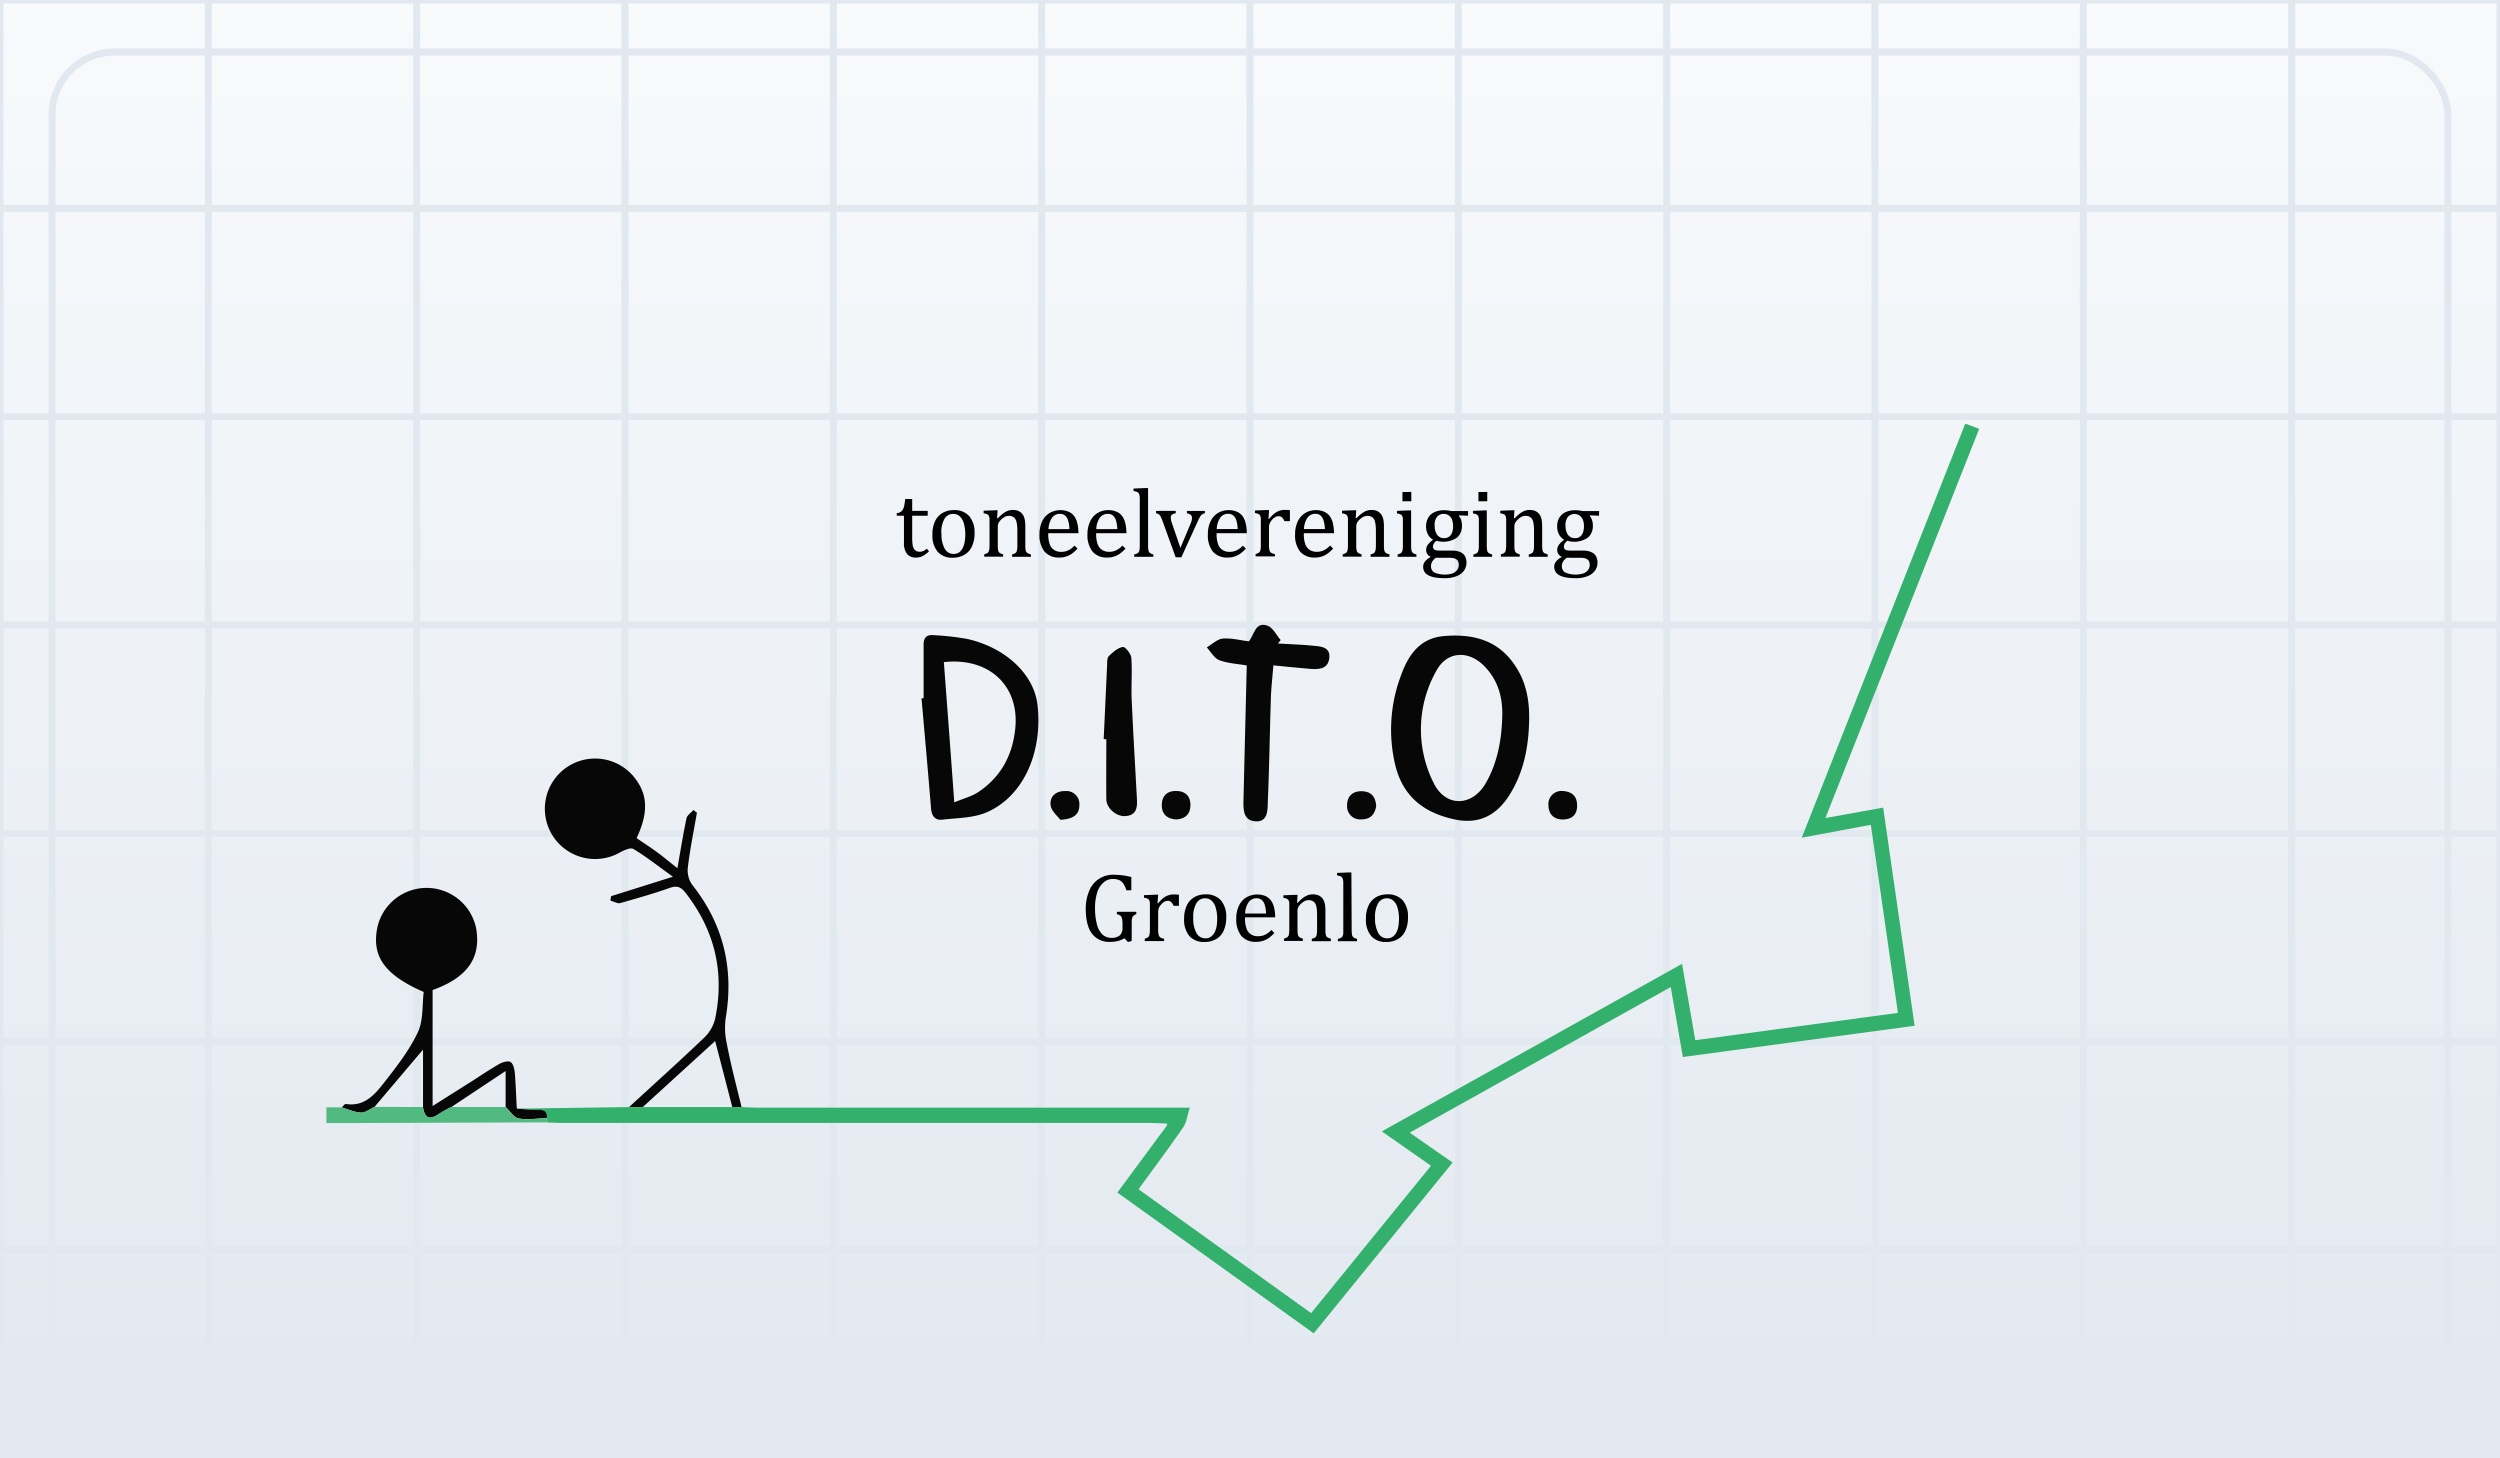 <svg xmlns="http://www.w3.org/2000/svg" xmlns:xlink="http://www.w3.org/1999/xlink" viewBox="0 0 720 420"><rect x="0" y="0" width="720" height="420" fill="#333333" stroke="none"/><defs><linearGradient id="b" x1="361" y1="421" x2="361" y2="1" gradientUnits="userSpaceOnUse"><stop offset="0" stop-color="#e2e8f0"/><stop offset="1" stop-color="#f8fafc"/></linearGradient><clipPath id="a"><path fill="none" d="M1 1h720v420H1z"/></clipPath><symbol id="c" viewBox="0 0 722 422"><g clip-path="url(#a)"><path fill="url(#b)" d="M1 1h720v420H1z"/><path fill="none" stroke="#e2e8f0" stroke-miterlimit="10" stroke-width="2" d="M1 1h60v60H1zm60 0h60v60H61zm60 0h60v60h-60zm60 0h60v60h-60zm60 0h60v60h-60zm60 0h60v60h-60zm60 0h60v60h-60zm60 0h60v60h-60zm60 0h60v60h-60zm60 0h60v60h-60zm60 0h60v60h-60zm60 0h60v60h-60zM1 61h60v60H1zm60 0h60v60H61zm60 0h60v60h-60zm60 0h60v60h-60zm60 0h60v60h-60zm60 0h60v60h-60zm60 0h60v60h-60zm60 0h60v60h-60zm60 0h60v60h-60zm60 0h60v60h-60zm60 0h60v60h-60zm60 0h60v60h-60zM1 121h60v60H1zm60 0h60v60H61zm60 0h60v60h-60zm60 0h60v60h-60zm60 0h60v60h-60zm60 0h60v60h-60zm60 0h60v60h-60zm60 0h60v60h-60zm60 0h60v60h-60zm60 0h60v60h-60zm60 0h60v60h-60zm60 0h60v60h-60zM1 181h60v60H1zm60 0h60v60H61zm60 0h60v60h-60zm60 0h60v60h-60zm60 0h60v60h-60zm60 0h60v60h-60zm60 0h60v60h-60zm60 0h60v60h-60zm60 0h60v60h-60zm60 0h60v60h-60zm60 0h60v60h-60zm60 0h60v60h-60zM1 241h60v60H1zm60 0h60v60H61zm60 0h60v60h-60zm60 0h60v60h-60zm60 0h60v60h-60zm60 0h60v60h-60zm60 0h60v60h-60zm60 0h60v60h-60zm60 0h60v60h-60zm60 0h60v60h-60zm60 0h60v60h-60zm60 0h60v60h-60zM1 301h60v60H1zm60 0h60v60H61zm60 0h60v60h-60zm60 0h60v60h-60zm60 0h60v60h-60zm60 0h60v60h-60zm60 0h60v60h-60zm60 0h60v60h-60zm60 0h60v60h-60zm60 0h60v60h-60zm60 0h60v60h-60zm60 0h60v60h-60zM1 361h60v60H1zm60 0h60v60H61zm60 0h60v60h-60zm60 0h60v60h-60zm60 0h60v60h-60zm60 0h60v60h-60zm60 0h60v60h-60zm60 0h60v60h-60zm60 0h60v60h-60zm60 0h60v60h-60zm60 0h60v60h-60zm60 0h60v60h-60z"/><rect x="16" y="16" width="690" height="390" rx="18" fill="none" stroke="#e2e8f0" stroke-miterlimit="10" stroke-width="2"/></g></symbol></defs><use width="722" height="422" transform="translate(-1 -1)" xlink:href="#c"/><path d="m148.85 319.28 32.35-.44h32.37c1.71.06 3.41.17 5.11.17h124c-.73 2.24-.93 4.23-1.93 5.68-4.07 5.92-8.39 11.67-12.85 17.82l49.71 35.67c11.47-14.1 22.82-28.09 34.52-42.43l-14.16-9.91 86.46-48.26 3.81 22 58.37-7.87c-2.62-18.1-5.18-36-7.81-54.16l-19.89 3.7C534.71 201.2 550.34 161.71 566 122l4 1.51-44.28 112.08 16.63-3 9.06 62.83-66.75 9-3.49-20.15L406 326.21l12.35 8.61-40 49.18-56.55-40.54 14.24-19.27a.5.5 0 0 0 0-.61c-1.7-.06-3.4-.17-5.1-.17H162.3c-1.57 0-3.15-.09-4.72-.14l-.1-1.23c.16-1.85-.7-2.44-2.53-2.36-2.05.02-4.1-.27-6.1-.4Z" fill="#33b16c"/><path d="M213.57 318.82h-2.68c-1.57-6.12-3.15-12.23-4.93-19l-20.83 19h-3.94c7.21-6.63 14.5-13.18 21.58-19.94a11.33 11.33 0 0 0 3.2-5.51q4.11-20-8.5-36.2c-1.3-1.69-2.45-2.21-4.59-1.45-4.67 1.66-9.44 3-14.24 4.37-.79.23-1.9-.46-2.86-.73l.23-1.26 17.78-5.6c-4.23-3.05-7.67-5.77-11.38-8-.84-.51-2.81.42-4 1.08a14.47 14.47 0 1 1 4.3-21.66c3.88 4.87 4.09 10.09.63 17.46 1.91 1.31 3.87 2.57 5.75 3.94s3.68 2.89 6 4.72c.89-5 1.64-9.72 2.62-14.36.19-.9 1.3-1.58 2-2.41l1 .79c-.9 5.28-2 10.53-2.62 15.85a7.22 7.22 0 0 0 1.25 4.89c9 11.37 12.06 24.12 9.67 38.37a21.22 21.22 0 0 0 .37 7.7c1.15 6.05 2.74 12 4.19 17.95Zm-64.72.46c2 .13 4.09.42 6.12.36 1.82-.06 2.69.53 2.52 2.36-2.7.08-5.5.58-8.09.11-1.41-.26-2.53-2.15-3.78-3.31v-10.35L130 318.82a35.41 35.41 0 0 0-3.61 2c-2.74 1.92-4.12 1.08-4.56-2v-16.53l-14 16.53c-1.27.57-2.57 1.67-3.82 1.62-1.88-.08-3.73-.95-5.6-1.5.39-.34.84-1 1.16-1 5.51.88 8.49-2.88 11.26-6.41 3.53-4.52 7.14-9.18 9.55-14.32 1.57-3.42 1.18-7.79 1.65-11.52-11.44-5-15.13-10.42-13.29-18.89a14.55 14.55 0 0 1 28.44.83c1.33 8.37-2.68 13.95-12.59 17.5v33.4l9.51-6c3.2-2 6.34-4.16 9.62-6.07 1-.56 2.6-1.05 3.34-.59s1.12 2.08 1.22 3.24c.27 3.41.36 6.79.57 10.17Z" fill="#070707"/><path d="M121.81 318.82c.44 3.11 1.83 3.93 4.57 2a34.15 34.15 0 0 1 3.59-2h15.59c1.25 1.15 2.36 3 3.79 3.3 2.6.47 5.38 0 8.09-.11 0 .41.07.79.1 1.23l-58 .21H94v-4.54h4.4c1.86.54 3.71 1.42 5.59 1.5 1.25 0 2.55-1.05 3.82-1.62Z" fill="#51ba80"/><path d="M258.24 147.82a3 3 0 0 0 1.13-.38 2 2 0 0 0 .67-.72 4.54 4.54 0 0 0 .38-1.09c.09-.44.18-1.07.29-1.92h2v3.42h4.47v1.4h-4.47v6.16a17 17 0 0 0 .11 2.14 3.19 3.19 0 0 0 .41 1.24 2 2 0 0 0 .7.64 2.13 2.13 0 0 0 1 .19 2.3 2.3 0 0 0 1-.22 3.91 3.91 0 0 0 1-.66l.62.75a7.62 7.62 0 0 1-1.86 1.38 4.09 4.09 0 0 1-1.82.43 3.24 3.24 0 0 1-2.66-1.06 5.12 5.12 0 0 1-.87-3.31v-7.68h-2.05Zm16.21 12.8a5.55 5.55 0 0 1-4.39-1.7 7.25 7.25 0 0 1-1.52-5 8.56 8.56 0 0 1 .78-3.86 5.35 5.35 0 0 1 2.18-2.36 6.43 6.43 0 0 1 3.15-.79 5.62 5.62 0 0 1 4.48 1.73 7.2 7.2 0 0 1 1.54 4.91 8.77 8.77 0 0 1-.78 3.87 5.25 5.25 0 0 1-2.16 2.36 6.5 6.5 0 0 1-3.28.84Zm-3.3-7a8.65 8.65 0 0 0 .91 4.38 2.87 2.87 0 0 0 2.59 1.53 2.77 2.77 0 0 0 1.58-.45 3.49 3.49 0 0 0 1-1.21 5.86 5.86 0 0 0 .59-1.77 12.2 12.2 0 0 0 .18-2.09 10.77 10.77 0 0 0-.45-3.38 4.19 4.19 0 0 0-1.22-2 2.74 2.74 0 0 0-1.77-.63 2.86 2.86 0 0 0-2.57 1.45 7.89 7.89 0 0 0-.89 4.1Zm25.79 6.74h-5.45v-.68a5.64 5.64 0 0 0 .78-.29 1.19 1.19 0 0 0 .4-.34 2.12 2.12 0 0 0 .25-.69A8.28 8.28 0 0 0 293 157v-3.62c0-.64 0-1.23-.05-1.76a7.87 7.87 0 0 0-.19-1.29 2.71 2.71 0 0 0-.31-.79 2.57 2.57 0 0 0-.45-.54 2.22 2.22 0 0 0-.59-.31 2.64 2.64 0 0 0-.88-.12 2.55 2.55 0 0 0-1 .21 4.12 4.12 0 0 0-1.06.74 4 4 0 0 0-.85 1 2.54 2.54 0 0 0-.26 1.18v5.16a8.33 8.33 0 0 0 .11 1.65 1.19 1.19 0 0 0 .42.71 2.94 2.94 0 0 0 1 .42v.68h-5.43v-.68a4.4 4.4 0 0 0 .79-.29 1.07 1.07 0 0 0 .39-.34 1.86 1.86 0 0 0 .25-.68 7.58 7.58 0 0 0 .09-1.43v-7.46a2 2 0 0 0-.19-.86 1 1 0 0 0-.51-.48 3.93 3.93 0 0 0-1-.28v-.73l3.25-.13h.78l-.15 2.26.19.06a13.62 13.62 0 0 1 1.65-1.48 5.47 5.47 0 0 1 1.28-.69 3.94 3.94 0 0 1 1.36-.24 4.69 4.69 0 0 1 1.34.17 3 3 0 0 1 1 .54 2.91 2.91 0 0 1 .74.89 4.39 4.39 0 0 1 .43 1.28 11 11 0 0 1 .14 1.9v5.21a12.74 12.74 0 0 0 .06 1.38 1.86 1.86 0 0 0 .19.66 1.18 1.18 0 0 0 .4.4 3.77 3.77 0 0 0 .92.34Zm13.39-2.36a11.74 11.74 0 0 1-1.62 1.45 6.24 6.24 0 0 1-1.63.82 5.89 5.89 0 0 1-1.95.3 5.33 5.33 0 0 1-4.3-1.71 7.6 7.6 0 0 1-1.46-5 8.6 8.6 0 0 1 .74-3.64 5.64 5.64 0 0 1 2.12-2.44 6.29 6.29 0 0 1 5.51-.41 3.89 3.89 0 0 1 1.57 1.21 5.35 5.35 0 0 1 .91 1.93 12.62 12.62 0 0 1 .37 3.06h-8.7v.25a8.86 8.86 0 0 0 .37 2.75 3.41 3.41 0 0 0 1.2 1.73 3.48 3.48 0 0 0 2.18.63 4.61 4.61 0 0 0 2-.42 5.9 5.9 0 0 0 1.8-1.37Zm-2.33-5.61a10.51 10.51 0 0 0-.37-2.44 3.13 3.13 0 0 0-.87-1.46 2.27 2.27 0 0 0-1.52-.5 2.69 2.69 0 0 0-2.27 1.14 6.11 6.11 0 0 0-1 3.26Zm16.15 5.61a11.26 11.26 0 0 1-1.63 1.45 6 6 0 0 1-1.62.82 5.89 5.89 0 0 1-1.95.3 5.33 5.33 0 0 1-4.3-1.71 7.65 7.65 0 0 1-1.46-5 8.46 8.46 0 0 1 .75-3.64 5.61 5.61 0 0 1 2.11-2.44 5.9 5.9 0 0 1 3.15-.86 5.8 5.8 0 0 1 2.36.45 3.89 3.89 0 0 1 1.57 1.21 5.35 5.35 0 0 1 .91 1.93 12.62 12.62 0 0 1 .37 3.06h-8.72v.25a9.17 9.17 0 0 0 .37 2.75 3.55 3.55 0 0 0 1.21 1.72 3.59 3.59 0 0 0 2.18.63 4.65 4.65 0 0 0 2-.43 5.86 5.86 0 0 0 1.8-1.37Zm-2.36-5.62a10.51 10.51 0 0 0-.37-2.44 3.13 3.13 0 0 0-.87-1.46A2.27 2.27 0 0 0 319 148a2.69 2.69 0 0 0-2.27 1.14 6.11 6.11 0 0 0-1 3.26Zm8.86 4.52a7.05 7.05 0 0 0 .11 1.65 1.22 1.22 0 0 0 .41.71 3.14 3.14 0 0 0 1 .42v.68h-5.51v-.68a3.3 3.3 0 0 0 1-.37 1.19 1.19 0 0 0 .39-.47 2.58 2.58 0 0 0 .16-.73c0-.31.05-.72.05-1.21v-13.44a5.41 5.41 0 0 0-.11-.89 1.71 1.71 0 0 0-.25-.57 1.09 1.09 0 0 0-.44-.33 4.07 4.07 0 0 0-1-.25v-.72l3.33-.14h.85Zm7.96-9.77v.68a4.11 4.11 0 0 0-.9.29 1 1 0 0 0-.4.36 1.24 1.24 0 0 0-.12.6 3.53 3.53 0 0 0 .08.79 7.84 7.84 0 0 0 .29.94l2.4 7 2.82-6.71a8.36 8.36 0 0 0 .4-1.09 4.18 4.18 0 0 0 .11-.79 1.2 1.2 0 0 0-.32-.88 2.38 2.38 0 0 0-1.14-.49v-.68H347v.68a2.13 2.13 0 0 0-.84.34 2.7 2.7 0 0 0-.58.72q-.29.5-.69 1.38l-4.66 10.23h-1.63l-3.75-10.33a11 11 0 0 0-.62-1.46 1.86 1.86 0 0 0-.49-.59 2.23 2.23 0 0 0-.79-.3v-.68ZM358.82 158a11.82 11.82 0 0 1-1.63 1.45 6 6 0 0 1-1.62.82 5.89 5.89 0 0 1-1.95.3 5.36 5.36 0 0 1-4.31-1.71 7.54 7.54 0 0 1-1.44-5 8.3 8.3 0 0 1 .74-3.64 5.59 5.59 0 0 1 2.1-2.44 5.93 5.93 0 0 1 3.15-.86 5.77 5.77 0 0 1 2.36.45 4 4 0 0 1 1.58 1.21 5.35 5.35 0 0 1 .91 1.93 12.62 12.62 0 0 1 .37 3.06h-8.7v.25a8.86 8.86 0 0 0 .37 2.75 3.41 3.41 0 0 0 1.2 1.73 3.46 3.46 0 0 0 2.18.63 4.64 4.64 0 0 0 2-.42 6 6 0 0 0 1.8-1.37Zm-2.36-5.62a10.51 10.51 0 0 0-.37-2.44 3.13 3.13 0 0 0-.87-1.46 2.22 2.22 0 0 0-1.52-.5 2.71 2.71 0 0 0-2.28 1.14 6.19 6.19 0 0 0-1 3.26Zm8.86-2.95h.19a10.89 10.89 0 0 1 1.42-1.46 5 5 0 0 1 1.4-.82 4.92 4.92 0 0 1 1.71-.3 11.76 11.76 0 0 1 1.45.09v3.15h-1.57a3.5 3.5 0 0 0-.7-1.09 1.49 1.49 0 0 0-1-.34 1.94 1.94 0 0 0-1 .3 3.61 3.61 0 0 0-.95.84 3.34 3.34 0 0 0-.62 1 3.22 3.22 0 0 0-.18 1.15v4.84a6.37 6.37 0 0 0 .15 1.74 1.27 1.27 0 0 0 .51.7 3.23 3.23 0 0 0 1.05.34v.68h-5.57v-.68a5.77 5.77 0 0 0 .79-.29 1.44 1.44 0 0 0 .39-.35 1.6 1.6 0 0 0 .25-.67 8.64 8.64 0 0 0 .08-1.43v-7.46a2.12 2.12 0 0 0-.2-.86.94.94 0 0 0-.5-.48 4.06 4.06 0 0 0-1-.28v-.72l3.24-.14h.84Zm18.62 8.57a11.26 11.26 0 0 1-1.63 1.45 6 6 0 0 1-1.62.82 5.89 5.89 0 0 1-1.95.3 5.36 5.36 0 0 1-4.31-1.71 7.54 7.54 0 0 1-1.44-5 8.3 8.3 0 0 1 .74-3.64 5.61 5.61 0 0 1 2.11-2.44 5.87 5.87 0 0 1 3.14-.86 5.77 5.77 0 0 1 2.36.45 4.09 4.09 0 0 1 1.58 1.21 5.8 5.8 0 0 1 .91 1.93 13.13 13.13 0 0 1 .36 3.06h-8.69v.25a8.86 8.86 0 0 0 .37 2.75 3.39 3.39 0 0 0 1.21 1.72 3.59 3.59 0 0 0 2.18.63 4.65 4.65 0 0 0 2-.43 6.19 6.19 0 0 0 1.81-1.37Zm-2.36-5.62a10 10 0 0 0-.38-2.44 3.13 3.13 0 0 0-.87-1.46 2.22 2.22 0 0 0-1.52-.5 2.69 2.69 0 0 0-2.27 1.14 6.11 6.11 0 0 0-1 3.26Zm18.6 7.98h-5.45v-.68a5.77 5.77 0 0 0 .79-.29 1.3 1.3 0 0 0 .4-.34 1.73 1.73 0 0 0 .24-.69 7.38 7.38 0 0 0 .1-1.41v-3.62a16.2 16.2 0 0 0-.06-1.76 6.92 6.92 0 0 0-.19-1.29 2.48 2.48 0 0 0-.32-.79 2.06 2.06 0 0 0-.44-.49 2 2 0 0 0-.59-.31 2.84 2.84 0 0 0-1.89.09 4.35 4.35 0 0 0-1.07.74 4 4 0 0 0-.84 1 2.54 2.54 0 0 0-.26 1.18v5.16a7.64 7.64 0 0 0 .11 1.65 1.19 1.19 0 0 0 .42.71 3.14 3.14 0 0 0 1 .42v.68h-5.43v-.68a4.69 4.69 0 0 0 .79-.29 1.12 1.12 0 0 0 .38-.34 1.7 1.7 0 0 0 .25-.68 7.58 7.58 0 0 0 .09-1.43v-7.46a2.12 2.12 0 0 0-.2-.86.94.94 0 0 0-.5-.48 4.06 4.06 0 0 0-1-.28v-.73l3.23-.13h.85l-.15 2.26.19.06a12.28 12.28 0 0 1 1.66-1.48 5.22 5.22 0 0 1 1.27-.69 4 4 0 0 1 1.36-.24 4.58 4.58 0 0 1 1.33.17 3 3 0 0 1 1 .54 2.78 2.78 0 0 1 .74.89 4.41 4.41 0 0 1 .44 1.28 10.07 10.07 0 0 1 .14 1.9v5.21a10.62 10.62 0 0 0 .06 1.38 1.69 1.69 0 0 0 .2.66 1 1 0 0 0 .4.4 3.55 3.55 0 0 0 .91.34Zm2.34-.68a4.69 4.69 0 0 0 .79-.29 1.12 1.12 0 0 0 .38-.34 1.88 1.88 0 0 0 .26-.68 7.58 7.58 0 0 0 .08-1.43v-7.46a2.11 2.11 0 0 0-.19-.86 1 1 0 0 0-.51-.48 3.93 3.93 0 0 0-1-.28v-.73l3.23-.13h.84v9.9a8.33 8.33 0 0 0 .11 1.65 1.19 1.19 0 0 0 .42.71 3.14 3.14 0 0 0 1 .42v.68h-5.42Zm3.94-18v2.68h-2.55v-2.66Zm16.34 6.85-2.56-.1-.12.16a3.09 3.09 0 0 1 .68 1.16 5.26 5.26 0 0 1 .24 1.58 4.38 4.38 0 0 1-1.39 3.47 6.9 6.9 0 0 1-5.91.94 2.16 2.16 0 0 0-1.05 1.57 1.28 1.28 0 0 0 .2.79 1.1 1.1 0 0 0 .67.37 6 6 0 0 0 1.4.11h3.32a5.49 5.49 0 0 1 2.36.46 2.76 2.76 0 0 1 1.32 1.23 4.11 4.11 0 0 1-.35 4.1 4.85 4.85 0 0 1-2.16 1.58 8.81 8.81 0 0 1-3.29.57 18.25 18.25 0 0 1-2.56-.17 6.44 6.44 0 0 1-2-.56 3.16 3.16 0 0 1-1.28-1 2.79 2.79 0 0 1-.45-1.57 2.47 2.47 0 0 1 .59-1.58 5 5 0 0 1 1.64-1.25 2.32 2.32 0 0 1-1-.78 2 2 0 0 1-.37-1.21 2.52 2.52 0 0 1 .44-1.45 6.78 6.78 0 0 1 1.57-1.5 3.93 3.93 0 0 1-1.51-1.57 5 5 0 0 1-.52-2.27 5.06 5.06 0 0 1 .4-2.07 4 4 0 0 1 1.09-1.46 4.72 4.72 0 0 1 1.65-.85 7.22 7.22 0 0 1 2.06-.29 8.25 8.25 0 0 1 2 .24h4.9Zm-9.25 12.09a3.74 3.74 0 0 0-1.06 1.11 2.55 2.55 0 0 0-.36 1.34 2 2 0 0 0 1 1.83 7.72 7.72 0 0 0 5.17.25 3 3 0 0 0 1.36-1 2.37 2.37 0 0 0 .47-1.45 3.08 3.08 0 0 0-.1-.75 1.49 1.49 0 0 0-.37-.66 1.9 1.9 0 0 0-.78-.47 4.38 4.38 0 0 0-1.3-.17h-2.06c-.74.01-1.41-.03-1.97-.03Zm-.35-9.24a4.42 4.42 0 0 0 .7 2.67 2.39 2.39 0 0 0 2 .94 2.49 2.49 0 0 0 1.2-.27 2.24 2.24 0 0 0 .79-.74 3.29 3.29 0 0 0 .46-1.09 6 6 0 0 0-.2-3.33 2.58 2.58 0 0 0-4.31-.7 3.91 3.91 0 0 0-.68 2.48Zm11.19 8.3a4.69 4.69 0 0 0 .79-.29 1.12 1.12 0 0 0 .38-.34 1.72 1.72 0 0 0 .26-.68 8.52 8.52 0 0 0 .09-1.43v-7.46a2 2 0 0 0-.2-.86.94.94 0 0 0-.5-.48 3.64 3.64 0 0 0-1-.28v-.73l3.23-.13h.75v9.9a9.15 9.15 0 0 0 .11 1.65 1.2 1.2 0 0 0 .43.71 2.89 2.89 0 0 0 1 .42v.68h-5.42Zm3.94-18v2.68h-2.54v-2.66Zm17.41 18.68h-5.46v-.68a5.77 5.77 0 0 0 .79-.29 1.16 1.16 0 0 0 .39-.34 1.91 1.91 0 0 0 .25-.69 8.28 8.28 0 0 0 .09-1.41v-3.62c0-.64 0-1.23-.05-1.76a7.87 7.87 0 0 0-.19-1.29 2.48 2.48 0 0 0-.32-.79 2.27 2.27 0 0 0-.44-.49 2.22 2.22 0 0 0-.59-.31 2.87 2.87 0 0 0-1.9.09 4.3 4.3 0 0 0-1.06.74 4 4 0 0 0-.84 1 2.43 2.43 0 0 0-.27 1.18v5.16a8.33 8.33 0 0 0 .11 1.65 1.25 1.25 0 0 0 .43.71 2.89 2.89 0 0 0 1 .42v.68h-5.42v-.68a4.69 4.69 0 0 0 .79-.29 1.26 1.26 0 0 0 .39-.34 1.68 1.68 0 0 0 .24-.68 7.59 7.59 0 0 0 .1-1.43v-7.46a2.15 2.15 0 0 0-.19-.86 1 1 0 0 0-.51-.48 4.06 4.06 0 0 0-1-.28v-.73l3.24-.13h.84l-.15 2.26.19.06a13.62 13.62 0 0 1 1.65-1.48 5.47 5.47 0 0 1 1.28-.69 3.94 3.94 0 0 1 1.36-.24 4.69 4.69 0 0 1 1.34.17 3.13 3.13 0 0 1 1 .54 2.91 2.91 0 0 1 .74.89 4.39 4.39 0 0 1 .43 1.28 10.07 10.07 0 0 1 .14 1.9v5.21q0 .69.06 1.38a1.86 1.86 0 0 0 .19.66 1.12 1.12 0 0 0 .41.4 3.55 3.55 0 0 0 .91.34Zm14.76-11.83-2.56-.1-.12.16a2.94 2.94 0 0 1 .67 1.16 5 5 0 0 1 .25 1.58 4.36 4.36 0 0 1-1.39 3.47 6.9 6.9 0 0 1-5.91.94 2.19 2.19 0 0 0-1.05 1.57 1.28 1.28 0 0 0 .2.79 1.1 1.1 0 0 0 .66.37 6 6 0 0 0 1.4.11H456a5.47 5.47 0 0 1 2.36.46 2.79 2.79 0 0 1 1.33 1.23 3.81 3.81 0 0 1 .39 1.79 3.76 3.76 0 0 1-.75 2.31 4.77 4.77 0 0 1-2.15 1.58 8.81 8.81 0 0 1-3.29.57 18 18 0 0 1-2.55-.17 6.56 6.56 0 0 1-2-.56 3.07 3.07 0 0 1-1.27-1 2.72 2.72 0 0 1-.45-1.57 2.46 2.46 0 0 1 .58-1.58 5.19 5.19 0 0 1 1.65-1.25 2.34 2.34 0 0 1-1-.78 2.18 2.18 0 0 1-.37-1.21 2.61 2.61 0 0 1 .45-1.45 7 7 0 0 1 1.57-1.5 3.83 3.83 0 0 1-1.52-1.57 5 5 0 0 1-.52-2.27 5.22 5.22 0 0 1 .39-2.07 4.15 4.15 0 0 1 1.1-1.46 4.72 4.72 0 0 1 1.65-.85 7.22 7.22 0 0 1 2.06-.29 8.34 8.34 0 0 1 2 .24h4.9Zm-9.27 12.09a3.74 3.74 0 0 0-1.06 1.11 2.54 2.54 0 0 0-.35 1.34 2 2 0 0 0 1 1.83 7.71 7.71 0 0 0 5.17.25 2.86 2.86 0 0 0 1.38-1 2.31 2.31 0 0 0 .47-1.45 3.08 3.08 0 0 0-.09-.75 1.66 1.66 0 0 0-.37-.66 1.87 1.87 0 0 0-.79-.47 4.38 4.38 0 0 0-1.3-.17h-2.06c-.77.01-1.39-.03-2-.03Zm-.35-9.24a4.36 4.36 0 0 0 .71 2.67 2.4 2.4 0 0 0 2 .94 2.49 2.49 0 0 0 1.2-.27 2.33 2.33 0 0 0 .79-.74 3.61 3.61 0 0 0 .46-1.09 6.14 6.14 0 0 0 .14-1.29 5.07 5.07 0 0 0-.35-2 2.58 2.58 0 0 0-4.31-.7 4 4 0 0 0-.67 2.48Z"/><path d="M440.39 207.65c-.17 7.55-1.57 14.79-5.66 21.3-3.65 5.79-8.66 8.48-15.57 7.09-8.87-1.83-15.07-6.47-17.32-15.68a44 44 0 0 1 1.41-25.19c2.15-6.19 5.37-11.42 12.78-12 8.44-.68 15.81 1.3 20.62 9 3.01 4.65 3.88 9.96 3.74 15.48Zm-7.76-.7c.28-5.77-1.05-11-5.26-15.22-4.57-4.55-10.66-4.14-13.67 1.41a34.29 34.29 0 0 0-.85 32.27c3.38 7.08 11 7 15 .24 3.33-5.78 4.54-12.13 4.78-18.65ZM266 201.11v-15.52c0-2.06 1-2.85 2.89-2.66a77.36 77.36 0 0 1 9.66 1.08c11.12 2.5 19.26 10.23 20.25 19 1.54 13.61-4 26.24-14.5 30.88-3.86 1.72-8.55 1.66-12.89 2.17-2.17.25-3.1-1.1-3.28-3.32-.85-10.56-1.81-21.1-2.74-31.65Zm5.83-10.42c1 13.29 2 26.39 3 40.39 2.92-1.21 5-1.73 6.76-2.86 6.67-4.38 10.1-10.77 10.83-18.65 1.11-12-7.47-20.32-20.6-18.88Zm87.24.96c-2.59-.45-5.4-.58-7.92-1.52-1.45-.55-2.42-2.41-3.6-3.68 1.51-.89 3-2.36 4.54-2.53 2.45-.23 5 .47 7.57.78 1.58-1.81 1.8-5.76 5.36-4.5 1.58.55 2.57 2.7 3.82 4.13l-.79 1c3.33.2 6.67.3 10 .63 2.23.21 5.13.29 4.79 3.52s-3 3.34-5.56 3.15c-3.35-.29-6.69-.62-10.55-1-.26 3.31-.62 6.38-.72 9.44-.32 9.87-.45 19.73-.87 29.58-.1 2.46.17 6.15-3.61 5.89-3.63-.25-3.46-3.68-3.4-6.49.3-12.76.62-25.47.94-38.4Zm-41.21 21.21 1-21.54c0-.83 0-1.94.53-2.41 1.17-1.1 2.54-2.36 4-2.58.66-.12 2.36 2 2.43 3.14.3 3.94-.07 7.92.1 11.87.42 9.56 1 19.13 1.51 28.69.14 2.46-.06 4.72-3.2 5-2.68.25-5.59-2.25-5.61-4.87-.06-5.75 0-11.51 0-17.27Zm131.79 14.93c2.86.07 4.44 1.26 4.55 3.93s-1.19 4.14-3.8 4.28-4.37-1.25-4.44-4a3.77 3.77 0 0 1 3.69-4.21Zm-53.31 4.32c-.36 2.44-1.66 3.89-4.28 3.87a3.76 3.76 0 0 1-4.1-4c0-2.66 1.58-4.22 4.4-4.1 2.64.12 3.8 1.65 3.98 4.23Zm-57.6 3.89c-2.64-.17-4.15-1.54-4.14-4.09 0-2.74 1.57-4.22 4.36-4.1 2.61.11 3.93 1.62 3.88 4.2s-1.64 3.86-4.1 3.99Zm-33.36.1c-.74-1-2.56-2.47-2.79-4.13-.35-2.5 1.4-4.18 4.18-4.14a3.73 3.73 0 0 1 4.09 3.94c.05 2.71-1.56 4.12-5.48 4.33Z" fill="#070707"/><path d="m325.92 271-1.07.29-1-1.08a7.22 7.22 0 0 1-1.85.79 9.07 9.07 0 0 1-2.26.26 6.14 6.14 0 0 1-5.27-2.4q-1.77-2.37-1.77-7.14a13.09 13.09 0 0 1 1-5.17 7.31 7.31 0 0 1 7-4.62 20.63 20.63 0 0 1 2.48.15 21.55 21.55 0 0 1 2.64.5v3.81h-1.44a6.15 6.15 0 0 0-.89-1.95 3 3 0 0 0-1.22-1 4.84 4.84 0 0 0-1.81-.29 3.88 3.88 0 0 0-2.63 1A6.36 6.36 0 0 0 316 257a14.72 14.72 0 0 0-.63 4.57 18 18 0 0 0 .54 4.63 6.16 6.16 0 0 0 1.57 2.9 3.67 3.67 0 0 0 2.59 1 3.53 3.53 0 0 0 2.43-.71 2.82 2.82 0 0 0 .78-2.19v-.83a8.31 8.31 0 0 0-.13-1.8 1.68 1.68 0 0 0-.39-.79 2.63 2.63 0 0 0-1.1-.5v-.68h5.6v.68a2.15 2.15 0 0 0-.75.39 1.43 1.43 0 0 0-.39.52 3.62 3.62 0 0 0-.18.79v1.32Zm7.44-10.86h.19a10.81 10.81 0 0 1 1.41-1.46 5 5 0 0 1 1.41-.79 4.7 4.7 0 0 1 1.71-.29 11.75 11.75 0 0 1 1.45.08v3.19H338a3.16 3.16 0 0 0-.71-1.09 1.47 1.47 0 0 0-1-.34 2.07 2.07 0 0 0-1 .29 3.78 3.78 0 0 0-.94.84 3.57 3.57 0 0 0-.63 1 3.45 3.45 0 0 0-.17 1.15v4.84a6.27 6.27 0 0 0 .15 1.73 1.26 1.26 0 0 0 .51.71 2.76 2.76 0 0 0 1.05.34v.68h-5.57v-.68a4 4 0 0 0 .75-.29 1 1 0 0 0 .4-.35 1.46 1.46 0 0 0 .24-.67 8.52 8.52 0 0 0 .09-1.43v-7.45a2 2 0 0 0-.19-.87 1 1 0 0 0-.51-.48 4 4 0 0 0-1-.27v-.72l3.24-.14h.84Zm13.58 11.15a5.56 5.56 0 0 1-4.39-1.7 7.29 7.29 0 0 1-1.52-5 8.57 8.57 0 0 1 .79-3.86 5.35 5.35 0 0 1 2.18-2.36 6.2 6.2 0 0 1 3.15-.79 5.67 5.67 0 0 1 4.48 1.72 7.25 7.25 0 0 1 1.52 4.95 8.77 8.77 0 0 1-.78 3.87 5.2 5.2 0 0 1-2.16 2.36 6.75 6.75 0 0 1-3.27.81Zm-3.29-7a8.75 8.75 0 0 0 .9 4.38 2.87 2.87 0 0 0 2.6 1.57 2.58 2.58 0 0 0 1.57-.46 3.43 3.43 0 0 0 1.07-1.2 6.41 6.41 0 0 0 .59-1.76 13.52 13.52 0 0 0 .17-2.1 10.69 10.69 0 0 0-.45-3.38 4.19 4.19 0 0 0-1.22-2 2.72 2.72 0 0 0-1.77-.63 2.86 2.86 0 0 0-2.57 1.45 7.89 7.89 0 0 0-.89 4.13Zm23.35 4.42a10.69 10.69 0 0 1-1.62 1.46 6.47 6.47 0 0 1-1.63.79 6.15 6.15 0 0 1-1.95.29 5.36 5.36 0 0 1-4.3-1.71 7.63 7.63 0 0 1-1.45-5 8.3 8.3 0 0 1 .74-3.64 5.59 5.59 0 0 1 2.11-2.43 6.39 6.39 0 0 1 5.51-.42 4.13 4.13 0 0 1 1.57 1.21 5.76 5.76 0 0 1 .91 1.94 12.06 12.06 0 0 1 .36 3h-8.68v.3a8.54 8.54 0 0 0 .37 2.75 3.26 3.26 0 0 0 3.37 2.37 4.65 4.65 0 0 0 2.05-.42 6.05 6.05 0 0 0 1.8-1.38Zm-2.36-5.61a10.67 10.67 0 0 0-.37-2.44 3 3 0 0 0-.87-1.45 2.19 2.19 0 0 0-1.53-.51 2.72 2.72 0 0 0-2.27 1.14 6.19 6.19 0 0 0-1 3.26Zm18.62 7.97h-5.46v-.68a4.4 4.4 0 0 0 .79-.29 1 1 0 0 0 .39-.35 1.7 1.7 0 0 0 .25-.68 8.23 8.23 0 0 0 .09-1.4V264c0-.65 0-1.23-.05-1.76a8.2 8.2 0 0 0-.19-1.29 2.43 2.43 0 0 0-.32-.78 2.06 2.06 0 0 0-.44-.49 2.25 2.25 0 0 0-.59-.32 2.86 2.86 0 0 0-.87-.12 2.56 2.56 0 0 0-1 .22 3.6 3.6 0 0 0-1.07.74 3.73 3.73 0 0 0-.85 1 2.48 2.48 0 0 0-.26 1.17v5.16a9.09 9.09 0 0 0 .11 1.65 1.25 1.25 0 0 0 .43.71 2.71 2.71 0 0 0 1 .42v.68h-5.42v-.68a4.4 4.4 0 0 0 .79-.29 1 1 0 0 0 .39-.35 1.75 1.75 0 0 0 .25-.67 8.59 8.59 0 0 0 .09-1.43v-7.37a2.16 2.16 0 0 0-.19-.87 1.1 1.1 0 0 0-.51-.49 3.6 3.6 0 0 0-1-.26v-.74l3.24-.12h.84l-.15 2.26h.19a14.7 14.7 0 0 1 1.66-1.49 6.45 6.45 0 0 1 1.27-.68 4 4 0 0 1 1.36-.24 4.71 4.71 0 0 1 1.34.18 2.9 2.9 0 0 1 1.78 1.42 4.39 4.39 0 0 1 .43 1.28 10 10 0 0 1 .14 1.89v5.22c0 .46 0 .93.06 1.39a1.92 1.92 0 0 0 .19.66 1.1 1.1 0 0 0 .41.39 3.55 3.55 0 0 0 .91.34Zm6.02-3.46a9.09 9.09 0 0 0 .11 1.65 1.31 1.31 0 0 0 .43.71 2.69 2.69 0 0 0 1 .42v.68h-5.51v-.68a3.3 3.3 0 0 0 1-.37 1.23 1.23 0 0 0 .39-.46 2.74 2.74 0 0 0 .17-.74v-14.64a3.8 3.8 0 0 0-.11-.89 1.48 1.48 0 0 0-.26-.59 1.08 1.08 0 0 0-.43-.33 4.7 4.7 0 0 0-1-.25v-.72l3.34-.14h.79Zm10.02 3.68a5.56 5.56 0 0 1-4.39-1.7 7.29 7.29 0 0 1-1.52-5 8.57 8.57 0 0 1 .79-3.86 5.27 5.27 0 0 1 2.17-2.36 6.2 6.2 0 0 1 3.15-.79 5.68 5.68 0 0 1 4.49 1.72 7.24 7.24 0 0 1 1.51 4.95 8.77 8.77 0 0 1-.78 3.87 5.2 5.2 0 0 1-2.16 2.36 6.63 6.63 0 0 1-3.26.81Zm-3.29-7a8.76 8.76 0 0 0 .91 4.38 2.85 2.85 0 0 0 2.59 1.57 2.58 2.58 0 0 0 1.57-.46 3.31 3.31 0 0 0 1.06-1.2 6.09 6.09 0 0 0 .59-1.76 12.41 12.41 0 0 0 .18-2.1 10.69 10.69 0 0 0-.45-3.38 4.21 4.21 0 0 0-1.23-2 2.72 2.72 0 0 0-1.77-.63 2.86 2.86 0 0 0-2.57 1.45 8 8 0 0 0-.89 4.13Z"/></svg>
